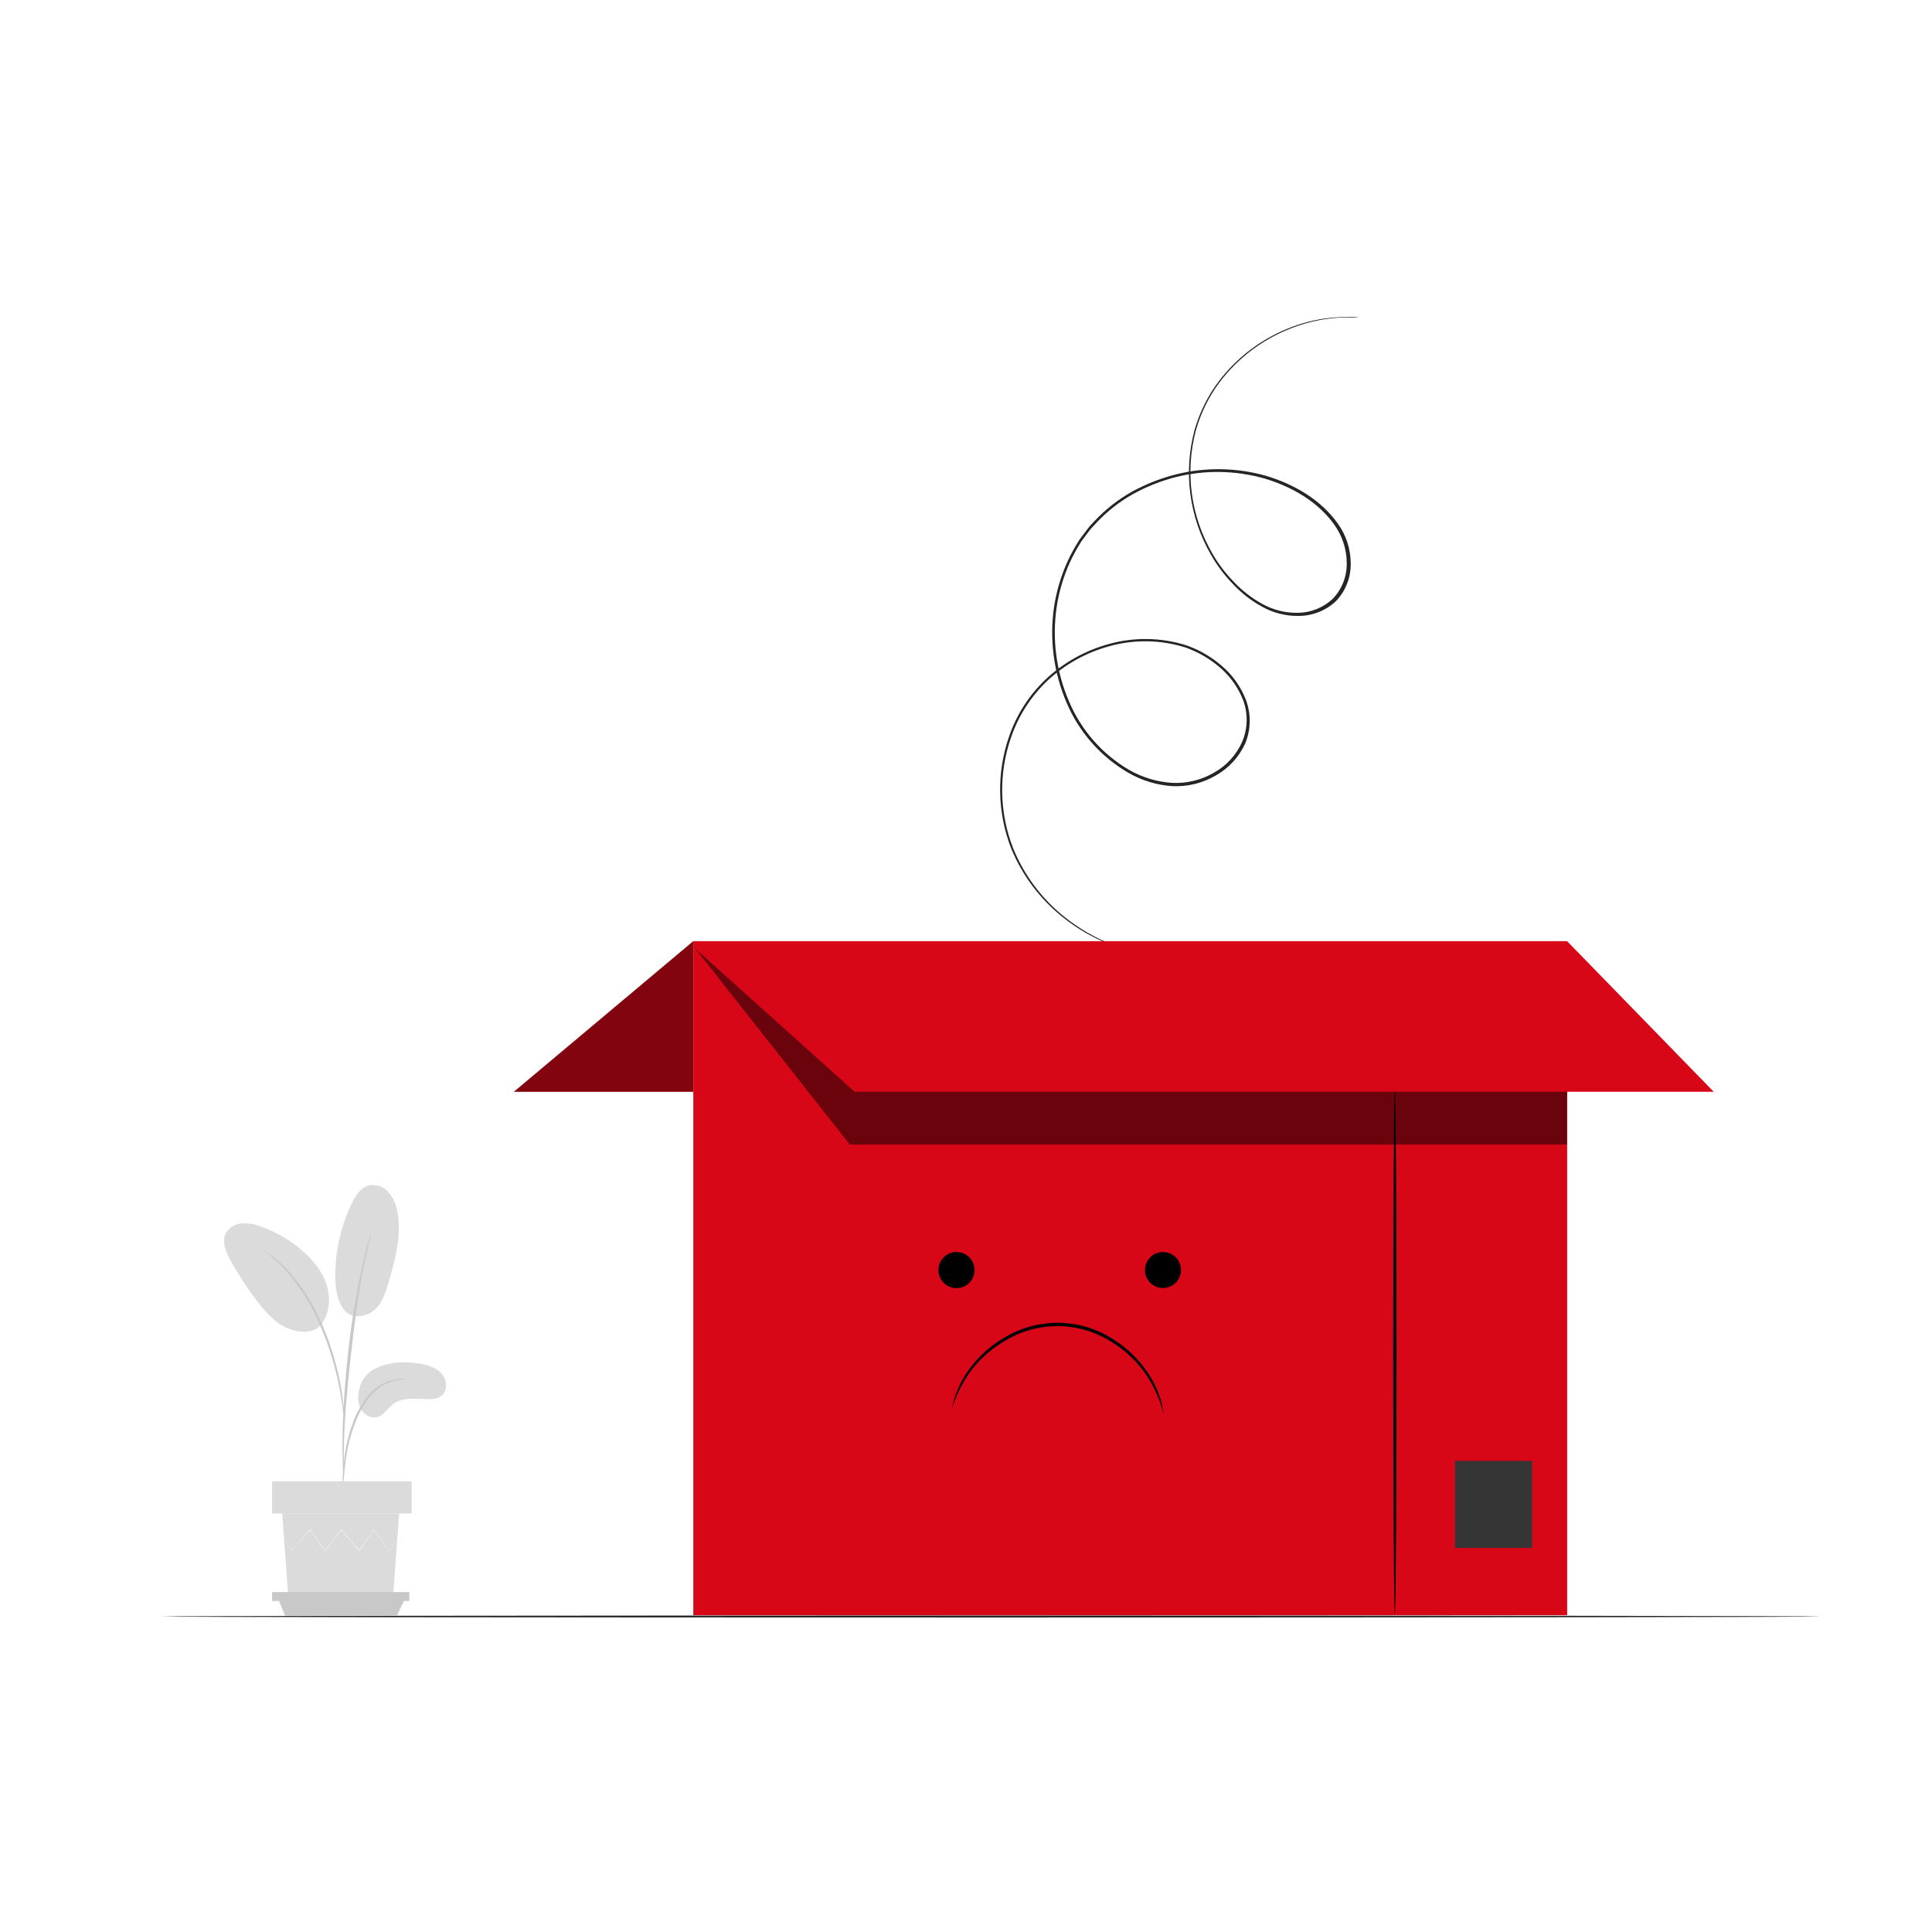 <svg viewBox="0 0 500 500" xmlns="http://www.w3.org/2000/svg">
  <defs>
    <style>
      /* Light Scheme */
      :root {
        --color-01: #D70718;
        --color-02: #000000;
        --color-03: #252525;
        --color-04: #DBDBDB;
        --color-05: #C8C8C8;
        --color-06: #E7E7E7;
        --color-07: #353535;
      }

      /* Dark Scheme */
      @media (prefers-color-scheme: dark) {
        :root {
          --color-01: #D70718;
          --color-02: #000000;
          --color-03: #FFFFFF;
          --color-04: #878787;
          --color-05: #404040;
          --color-06: #E7E7E7;
          --color-07: #353535;
        }
      }
    </style>
  </defs>
  <path fill="#252525" d="M471.223 418.35C471.223 418.5 375.103 418.61 256.573 418.61C138.043 418.61 41.903 418.5 41.903 418.35C41.903 418.2 138.003 418.09 256.573 418.09C375.143 418.09 471.223 418.21 471.223 418.35Z" />
  <path fill="#DBDBDB" d="M96.894 354.301C100.429 352.48 104.588 352.241 108.509 352.892C110.615 353.238 112.808 353.869 114.243 355.45C115.678 357.032 115.944 359.816 114.303 361.178C113.32 361.989 111.957 362.108 110.682 362.095C107.612 362.055 104.21 361.517 101.758 363.364C100.356 364.421 99.425 366.168 97.771 366.687C96.117 367.205 94.289 366.228 93.425 364.753C92.626 363.215 92.45 361.428 92.934 359.763C93.129 358.609 93.588 357.516 94.275 356.569C94.962 355.622 95.858 354.846 96.894 354.301Z" />
  <path fill="#DBDBDB" d="M88.801 338.679C90.96 341.762 95.16 340.746 97.106 338.859C99.053 336.972 99.877 334.247 100.622 331.649C102.336 325.702 104.057 319.463 102.788 313.409C102.482 311.574 101.675 309.858 100.455 308.453C99.838 307.762 99.051 307.245 98.172 306.953C97.293 306.66 96.353 306.602 95.445 306.785C93.326 307.343 92.01 309.443 91.06 311.389C88.258 317.21 86.792 323.582 86.767 330.041C86.767 333.051 87.106 336.201 88.801 338.679Z" />
  <path fill="#DBDBDB" d="M82.874 343.104C85.219 340.32 85.664 336.267 84.621 332.779C83.578 329.29 81.219 326.327 78.501 323.901C75.305 321.058 71.586 318.864 67.551 317.443C65.987 316.811 64.305 316.525 62.621 316.605C61.78 316.653 60.964 316.906 60.244 317.342C59.524 317.777 58.921 318.382 58.488 319.104C57.331 321.303 58.441 323.968 59.637 326.147C61.743 329.982 64.147 333.646 66.827 337.104C68.986 339.882 71.478 342.626 74.74 343.882C78.003 345.138 81.445 344.992 83.186 342.712" />
  <path fill="#C8C8C8" d="M96.09 319.004C95.99 319.198 95.914 319.403 95.864 319.615C95.718 320.087 95.538 320.672 95.319 321.396C95.1 322.12 94.834 323.13 94.555 324.239C94.275 325.349 93.957 326.625 93.658 328.041C92.062 335.404 90.862 342.849 90.063 350.341C89.516 355.354 89.146 360.092 88.917 364.327C88.829 363.124 88.663 361.554 88.362 359.657C87.927 357.069 87.346 354.509 86.621 351.988C85.783 348.885 84.71 345.851 83.412 342.911C81.189 337.495 77.998 332.528 73.996 328.254C73.302 327.519 72.561 326.831 71.777 326.193C71.438 325.9 71.113 325.615 70.834 325.389L70.01 324.798C69.492 324.403 68.943 324.052 68.368 323.748C68.275 323.874 70.687 325.297 73.73 328.533C77.601 332.847 80.707 337.791 82.913 343.151C84.189 346.071 85.266 349.075 86.136 352.141C86.867 354.638 87.472 357.171 87.95 359.729C88.349 361.915 88.615 363.716 88.721 364.938C88.747 365.252 88.786 365.564 88.836 365.875C88.716 368.446 88.648 370.809 88.634 372.879C88.634 375.77 88.634 378.114 88.734 379.729C88.758 380.117 88.773 380.369 88.792 380.686C88.71 381.973 88.671 383.042 88.655 383.81C88.606 384.273 88.606 384.741 88.655 385.205C88.77 384.748 88.836 384.28 88.853 383.81C88.953 382.786 89.073 381.504 89.226 379.982C89.416 378.1 89.703 376.228 90.084 374.375C90.582 372.108 91.264 369.886 92.122 367.73C92.964 365.588 94.103 363.575 95.504 361.75C96.651 360.265 98.11 359.051 99.778 358.194C100.912 357.635 102.128 357.258 103.379 357.078C103.85 357.06 104.318 356.991 104.775 356.873C104.304 356.821 103.829 356.821 103.359 356.873C102.059 356.97 100.787 357.301 99.604 357.849C97.843 358.68 96.299 359.908 95.093 361.437C93.626 363.286 92.444 365.344 91.585 367.543C90.728 369.725 90.061 371.978 89.592 374.275C89.313 375.758 89.103 377.253 88.963 378.755C88.965 377.213 88.974 375.305 89.04 372.906C89.186 367.138 89.705 360.946 90.641 352.182C91.552 343.949 92.767 334.374 94.056 328.148C94.329 326.732 94.608 325.456 94.874 324.34C95.139 323.224 95.332 322.253 95.538 321.476C95.744 320.698 95.857 320.148 95.977 319.669C96.042 319.453 96.08 319.229 96.09 319.004Z" />
  <path fill="#DBDBDB" d="M103.293 391.688H73.04L74.581 412.838H101.751L103.293 391.688Z" />
  <path fill="#DBDBDB" d="M106.529 383.358H70.415V391.691H106.529V383.358Z" />
  <path fill="#C8C8C8" d="M70.415 412.03V414.335H72.219L73.777 418.149H102.701L104.521 414.335H105.938V412.03H70.415Z" />
  <path fill="#E7E7E7" d="M102.788 398.601C102.754 398.672 102.711 398.739 102.661 398.8C102.555 398.94 102.416 399.119 102.256 399.338L100.675 401.332L100.602 401.425L100.535 401.332L96.648 395.956H96.867L93.04 401.372L92.92 401.545L92.787 401.385L88.249 395.983H88.508L88.263 396.302L84.203 401.385L84.063 401.558L83.943 401.378L80.109 395.963H80.335L75.618 401.332L75.538 401.432L75.472 401.319L73.996 398.873C73.837 398.608 73.717 398.388 73.618 398.209C73.567 398.135 73.527 398.054 73.498 397.97C73.56 398.033 73.614 398.105 73.657 398.182L74.076 398.814L75.624 401.252H75.478L80.129 395.817L80.242 395.677L80.349 395.823L84.216 401.219H83.963L88.01 396.122C88.096 396.016 88.183 395.91 88.256 395.81L88.389 395.644L88.522 395.804L93.047 401.219H92.794L96.661 395.83L96.774 395.671L96.881 395.83C98.415 398.016 99.718 399.87 100.688 401.265H100.548L102.196 399.272C102.376 399.066 102.522 398.9 102.635 398.76C102.682 398.704 102.733 398.65 102.788 398.601Z" />
  <path fill="#252525" d="M351.725 82.19H350.45C349.226 82.117 347.998 82.117 346.773 82.19C342.036 82.468 337.381 83.559 333.014 85.416C326.092 88.318 320.068 93.011 315.562 99.013C312.784 102.761 310.717 106.987 309.465 111.481C306.642 122.187 308.167 133.574 313.707 143.16C315.217 145.814 317.06 148.264 319.191 150.45C321.341 152.767 323.846 154.727 326.611 156.257C329.449 157.854 332.662 158.662 335.918 158.596C339.274 158.556 342.493 157.254 344.934 154.951C346.114 153.714 347.039 152.257 347.657 150.663C348.274 149.069 348.571 147.369 348.531 145.66C348.506 142.109 347.379 138.654 345.305 135.773C341.128 129.885 334.353 125.933 327.143 123.804C319.667 121.705 311.772 121.593 304.239 123.482C300.394 124.482 296.689 125.956 293.207 127.869C289.692 129.853 286.499 132.36 283.739 135.305C283.077 136.063 282.319 136.756 281.722 137.595L279.9 140.047C278.792 141.774 277.8 143.574 276.932 145.434C275.207 149.21 274.028 153.213 273.432 157.322C272.261 165.53 273.377 173.901 276.658 181.516C279.793 188.956 285.254 195.181 292.223 199.258C295.602 201.189 299.373 202.33 303.255 202.597C307.062 202.81 310.848 201.902 314.143 199.984C317.414 198.177 319.998 195.342 321.498 191.92C322.912 188.546 323.01 184.765 321.772 181.322C320.497 178.001 318.413 175.052 315.707 172.741C313.084 170.474 310.058 168.718 306.788 167.564C300.41 165.553 293.585 165.435 287.142 167.225C281.113 168.859 275.575 171.943 271.012 176.209C266.856 180.191 263.691 185.091 261.77 190.516C258.41 199.93 258.565 210.241 262.206 219.549C265.045 226.499 269.615 232.607 275.48 237.292C279.175 240.255 283.29 242.653 287.69 244.405C289.207 244.97 290.384 245.389 291.19 245.615L292.384 246.002C292.384 246.002 291.965 245.921 291.158 245.695C289.967 245.376 288.793 244.994 287.642 244.55C283.184 242.875 279.015 240.513 275.287 237.55C269.322 232.868 264.662 226.73 261.754 219.727C258.049 210.33 257.86 199.912 261.222 190.387C263.146 184.879 266.346 179.905 270.561 175.871C275.188 171.519 280.808 168.363 286.932 166.677C293.511 164.841 300.481 164.953 306.997 166.999C310.364 168.173 313.478 169.974 316.175 172.306C318.987 174.692 321.15 177.749 322.466 181.193C323.792 184.79 323.735 188.75 322.304 192.307C320.713 195.864 318.015 198.812 314.611 200.71C311.193 202.702 307.27 203.654 303.32 203.452C299.343 203.175 295.482 201.994 292.029 200C284.901 195.866 279.305 189.533 276.077 181.951C272.726 174.197 271.577 165.67 272.754 157.305C273.37 153.114 274.576 149.03 276.335 145.176C277.221 143.277 278.234 141.439 279.368 139.676L281.239 137.176C281.835 136.321 282.61 135.563 283.287 134.821C286.112 131.82 289.375 129.264 292.965 127.24C296.528 125.29 300.321 123.795 304.255 122.788C311.932 120.865 319.978 120.981 327.595 123.127C334.95 125.321 341.837 129.337 346.176 135.434C348.357 138.436 349.542 142.046 349.563 145.757C349.642 149.408 348.267 152.942 345.741 155.58C343.16 158.002 339.763 159.366 336.224 159.402C332.838 159.479 329.493 158.638 326.547 156.967C323.715 155.405 321.155 153.395 318.966 151.015C316.807 148.779 314.937 146.281 313.401 143.579C307.762 133.816 306.23 122.213 309.143 111.32C310.434 106.774 312.55 102.504 315.385 98.723C319.974 92.675 326.101 87.969 333.127 85.094C337.53 83.272 342.221 82.245 346.983 82.061C348.218 81.98 349.457 81.98 350.692 82.061L351.725 82.19Z" />
  <path fill="#D70718" d="M405.581 243.583H179.429V418.007H405.581V243.583Z" />
  <path fill="#D70718" d="M179.421 243.583L221.196 282.551H443.51L405.573 243.583H179.421Z" />
  <path fill="#000000" d="M247.367 324.021C246.141 324.065 244.983 324.588 244.139 325.478C243.296 326.368 242.836 327.554 242.858 328.779C242.88 330.005 243.383 331.173 244.258 332.032C245.132 332.891 246.309 333.373 247.535 333.373C248.761 333.373 249.938 332.891 250.813 332.032C251.687 331.173 252.19 330.005 252.212 328.779C252.234 327.554 251.774 326.368 250.931 325.478C250.088 324.588 248.929 324.065 247.704 324.021H247.367ZM300.802 324.021C299.582 324.067 298.429 324.591 297.591 325.478C296.753 326.366 296.296 327.547 296.32 328.768C296.343 329.988 296.844 331.151 297.716 332.006C298.587 332.861 299.759 333.34 300.98 333.34C302.201 333.34 303.373 332.861 304.245 332.006C305.116 331.151 305.617 329.988 305.641 328.768C305.664 327.547 305.208 326.366 304.369 325.478C303.531 324.591 302.378 324.067 301.158 324.021H300.802ZM272.73 342.352C268.265 342.511 263.912 343.795 260.076 346.085C256.52 348.11 253.427 350.858 250.996 354.15C249.347 356.334 248.056 358.767 247.172 361.358C246.929 362.06 246.731 362.776 246.576 363.503C246.503 363.755 246.46 364.015 246.447 364.278C247.562 360.763 249.257 357.458 251.463 354.502C253.912 351.358 256.967 348.736 260.447 346.794C264.661 344.319 269.485 343.078 274.37 343.213C279.255 343.347 284.004 344.851 288.076 347.553C291.451 349.677 294.36 352.464 296.626 355.747C298.661 358.815 300.176 362.199 301.108 365.762C301.1 365.496 301.069 365.231 301.014 364.971C300.9 364.237 300.744 363.51 300.545 362.794C299.801 360.154 298.642 357.65 297.111 355.375C294.865 351.967 291.931 349.067 288.498 346.86C283.85 343.73 278.33 342.152 272.73 342.352Z" />
  <path fill="#000000" opacity="0.5" d="M221.196 282.552L179.937 245.502L219.938 296.213H405.573V282.552H221.196Z" />
  <path fill="#000000" d="M360.983 417.62C360.757 417.62 360.564 387.281 360.564 349.876C360.564 312.472 360.757 282.132 360.983 282.132C361.209 282.132 361.419 312.456 361.419 349.876C361.419 387.297 361.225 417.62 360.983 417.62Z" />
  <path fill="#353535" d="M396.5 378.071H376.564V400.604H396.5V378.071Z" />
  <path fill="#D70718" d="M133 282.551H179.421V243.583L133 282.551Z" />
  <g opacity="0.4">
    <path fill="#000000" d="M133 282.551H179.421V243.583L133 282.551Z" />
  </g>
</svg>